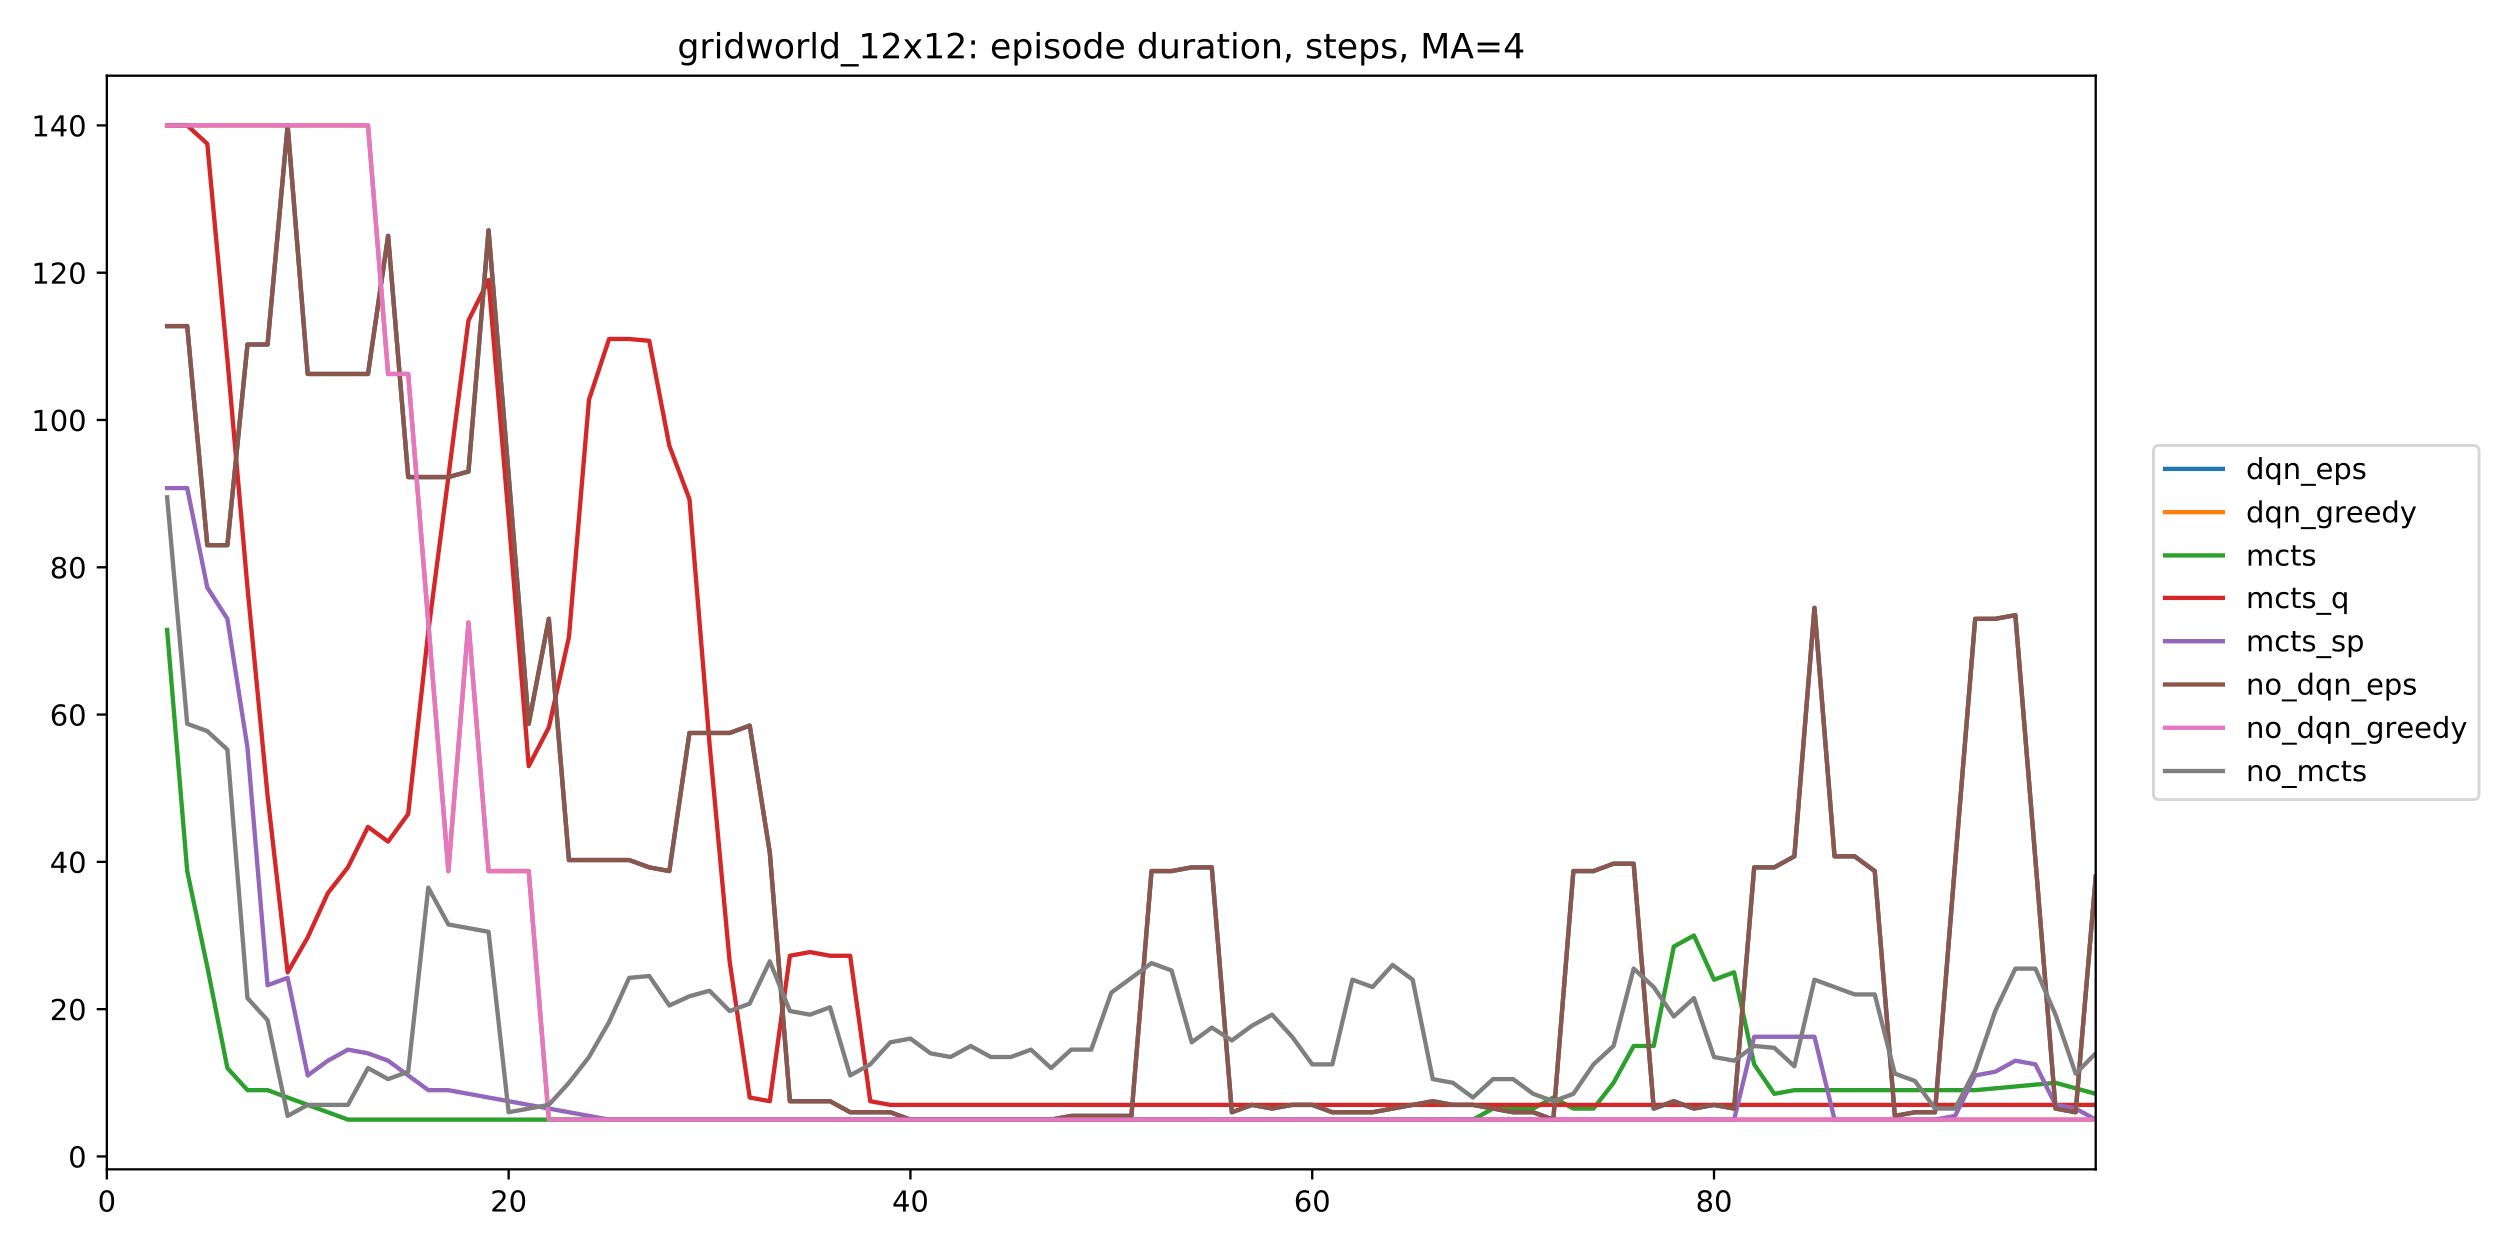 <?xml version="1.0" encoding="utf-8" standalone="no"?>
<!DOCTYPE svg PUBLIC "-//W3C//DTD SVG 1.1//EN"
  "http://www.w3.org/Graphics/SVG/1.1/DTD/svg11.dtd">
<!-- Created with matplotlib (https://matplotlib.org/) -->
<svg height="432pt" version="1.1" viewBox="0 0 864 432" width="864pt" xmlns="http://www.w3.org/2000/svg" xmlns:xlink="http://www.w3.org/1999/xlink">
 <defs>
  <style type="text/css">
*{stroke-linecap:butt;stroke-linejoin:round;}
  </style>
 </defs>
 <g id="figure_1">
  <g id="patch_1">
   <path d="M 0 432 
L 864 432 
L 864 0 
L 0 0 
z
" style="fill:#ffffff;"/>
  </g>
  <g id="axes_1">
   <g id="patch_2">
    <path d="M 36.925 404.12 
L 724.28 404.12 
L 724.28 26.16 
L 36.925 26.16 
z
" style="fill:#ffffff;"/>
   </g>
   <g id="matplotlib.axis_1">
    <g id="xtick_1">
     <g id="line2d_1">
      <defs>
       <path d="M 0 0 
L 0 3.5 
" id="m4c51eee245" style="stroke:#000000;stroke-width:0.8;"/>
      </defs>
      <g>
       <use style="stroke:#000000;stroke-width:0.8;" x="36.925" xlink:href="#m4c51eee245" y="404.12"/>
      </g>
     </g>
     <g id="text_1">
      <!-- 0 -->
      <defs>
       <path d="M 31.781 66.406 
Q 24.172 66.406 20.328 58.906 
Q 16.5 51.422 16.5 36.375 
Q 16.5 21.391 20.328 13.891 
Q 24.172 6.391 31.781 6.391 
Q 39.453 6.391 43.281 13.891 
Q 47.125 21.391 47.125 36.375 
Q 47.125 51.422 43.281 58.906 
Q 39.453 66.406 31.781 66.406 
z
M 31.781 74.219 
Q 44.047 74.219 50.516 64.516 
Q 56.984 54.828 56.984 36.375 
Q 56.984 17.969 50.516 8.266 
Q 44.047 -1.422 31.781 -1.422 
Q 19.531 -1.422 13.062 8.266 
Q 6.594 17.969 6.594 36.375 
Q 6.594 54.828 13.062 64.516 
Q 19.531 74.219 31.781 74.219 
z
" id="DejaVuSans-48"/>
      </defs>
      <g transform="translate(33.744 418.718)scale(0.1 -0.1)">
       <use xlink:href="#DejaVuSans-48"/>
      </g>
     </g>
    </g>
    <g id="xtick_2">
     <g id="line2d_2">
      <g>
       <use style="stroke:#000000;stroke-width:0.8;" x="175.785" xlink:href="#m4c51eee245" y="404.12"/>
      </g>
     </g>
     <g id="text_2">
      <!-- 20 -->
      <defs>
       <path d="M 19.188 8.297 
L 53.609 8.297 
L 53.609 0 
L 7.328 0 
L 7.328 8.297 
Q 12.938 14.109 22.625 23.891 
Q 32.328 33.688 34.812 36.531 
Q 39.547 41.844 41.422 45.531 
Q 43.312 49.219 43.312 52.781 
Q 43.312 58.594 39.234 62.25 
Q 35.156 65.922 28.609 65.922 
Q 23.969 65.922 18.812 64.312 
Q 13.672 62.703 7.812 59.422 
L 7.812 69.391 
Q 13.766 71.781 18.938 73 
Q 24.125 74.219 28.422 74.219 
Q 39.75 74.219 46.484 68.547 
Q 53.219 62.891 53.219 53.422 
Q 53.219 48.922 51.531 44.891 
Q 49.859 40.875 45.406 35.406 
Q 44.188 33.984 37.641 27.219 
Q 31.109 20.453 19.188 8.297 
z
" id="DejaVuSans-50"/>
      </defs>
      <g transform="translate(169.422 418.718)scale(0.1 -0.1)">
       <use xlink:href="#DejaVuSans-50"/>
       <use x="63.623" xlink:href="#DejaVuSans-48"/>
      </g>
     </g>
    </g>
    <g id="xtick_3">
     <g id="line2d_3">
      <g>
       <use style="stroke:#000000;stroke-width:0.8;" x="314.644" xlink:href="#m4c51eee245" y="404.12"/>
      </g>
     </g>
     <g id="text_3">
      <!-- 40 -->
      <defs>
       <path d="M 37.797 64.312 
L 12.891 25.391 
L 37.797 25.391 
z
M 35.203 72.906 
L 47.609 72.906 
L 47.609 25.391 
L 58.016 25.391 
L 58.016 17.188 
L 47.609 17.188 
L 47.609 0 
L 37.797 0 
L 37.797 17.188 
L 4.891 17.188 
L 4.891 26.703 
z
" id="DejaVuSans-52"/>
      </defs>
      <g transform="translate(308.282 418.718)scale(0.1 -0.1)">
       <use xlink:href="#DejaVuSans-52"/>
       <use x="63.623" xlink:href="#DejaVuSans-48"/>
      </g>
     </g>
    </g>
    <g id="xtick_4">
     <g id="line2d_4">
      <g>
       <use style="stroke:#000000;stroke-width:0.8;" x="453.504" xlink:href="#m4c51eee245" y="404.12"/>
      </g>
     </g>
     <g id="text_4">
      <!-- 60 -->
      <defs>
       <path d="M 33.016 40.375 
Q 26.375 40.375 22.484 35.828 
Q 18.609 31.297 18.609 23.391 
Q 18.609 15.531 22.484 10.953 
Q 26.375 6.391 33.016 6.391 
Q 39.656 6.391 43.531 10.953 
Q 47.406 15.531 47.406 23.391 
Q 47.406 31.297 43.531 35.828 
Q 39.656 40.375 33.016 40.375 
z
M 52.594 71.297 
L 52.594 62.312 
Q 48.875 64.062 45.094 64.984 
Q 41.312 65.922 37.594 65.922 
Q 27.828 65.922 22.672 59.328 
Q 17.531 52.734 16.797 39.406 
Q 19.672 43.656 24.016 45.922 
Q 28.375 48.188 33.594 48.188 
Q 44.578 48.188 50.953 41.516 
Q 57.328 34.859 57.328 23.391 
Q 57.328 12.156 50.688 5.359 
Q 44.047 -1.422 33.016 -1.422 
Q 20.359 -1.422 13.672 8.266 
Q 6.984 17.969 6.984 36.375 
Q 6.984 53.656 15.188 63.938 
Q 23.391 74.219 37.203 74.219 
Q 40.922 74.219 44.703 73.484 
Q 48.484 72.75 52.594 71.297 
z
" id="DejaVuSans-54"/>
      </defs>
      <g transform="translate(447.141 418.718)scale(0.1 -0.1)">
       <use xlink:href="#DejaVuSans-54"/>
       <use x="63.623" xlink:href="#DejaVuSans-48"/>
      </g>
     </g>
    </g>
    <g id="xtick_5">
     <g id="line2d_5">
      <g>
       <use style="stroke:#000000;stroke-width:0.8;" x="592.363" xlink:href="#m4c51eee245" y="404.12"/>
      </g>
     </g>
     <g id="text_5">
      <!-- 80 -->
      <defs>
       <path d="M 31.781 34.625 
Q 24.75 34.625 20.719 30.859 
Q 16.703 27.094 16.703 20.516 
Q 16.703 13.922 20.719 10.156 
Q 24.75 6.391 31.781 6.391 
Q 38.812 6.391 42.859 10.172 
Q 46.922 13.969 46.922 20.516 
Q 46.922 27.094 42.891 30.859 
Q 38.875 34.625 31.781 34.625 
z
M 21.922 38.812 
Q 15.578 40.375 12.031 44.719 
Q 8.5 49.078 8.5 55.328 
Q 8.5 64.062 14.719 69.141 
Q 20.953 74.219 31.781 74.219 
Q 42.672 74.219 48.875 69.141 
Q 55.078 64.062 55.078 55.328 
Q 55.078 49.078 51.531 44.719 
Q 48 40.375 41.703 38.812 
Q 48.828 37.156 52.797 32.312 
Q 56.781 27.484 56.781 20.516 
Q 56.781 9.906 50.312 4.234 
Q 43.844 -1.422 31.781 -1.422 
Q 19.734 -1.422 13.25 4.234 
Q 6.781 9.906 6.781 20.516 
Q 6.781 27.484 10.781 32.312 
Q 14.797 37.156 21.922 38.812 
z
M 18.312 54.391 
Q 18.312 48.734 21.844 45.562 
Q 25.391 42.391 31.781 42.391 
Q 38.141 42.391 41.719 45.562 
Q 45.312 48.734 45.312 54.391 
Q 45.312 60.062 41.719 63.234 
Q 38.141 66.406 31.781 66.406 
Q 25.391 66.406 21.844 63.234 
Q 18.312 60.062 18.312 54.391 
z
" id="DejaVuSans-56"/>
      </defs>
      <g transform="translate(586.001 418.718)scale(0.1 -0.1)">
       <use xlink:href="#DejaVuSans-56"/>
       <use x="63.623" xlink:href="#DejaVuSans-48"/>
      </g>
     </g>
    </g>
   </g>
   <g id="matplotlib.axis_2">
    <g id="ytick_1">
     <g id="line2d_6">
      <defs>
       <path d="M 0 0 
L -3.5 0 
" id="m108a33b0e5" style="stroke:#000000;stroke-width:0.8;"/>
      </defs>
      <g>
       <use style="stroke:#000000;stroke-width:0.8;" x="36.925" xlink:href="#m108a33b0e5" y="399.666"/>
      </g>
     </g>
     <g id="text_6">
      <!-- 0 -->
      <g transform="translate(23.562 403.465)scale(0.1 -0.1)">
       <use xlink:href="#DejaVuSans-48"/>
      </g>
     </g>
    </g>
    <g id="ytick_2">
     <g id="line2d_7">
      <g>
       <use style="stroke:#000000;stroke-width:0.8;" x="36.925" xlink:href="#m108a33b0e5" y="348.762"/>
      </g>
     </g>
     <g id="text_7">
      <!-- 20 -->
      <g transform="translate(17.2 352.561)scale(0.1 -0.1)">
       <use xlink:href="#DejaVuSans-50"/>
       <use x="63.623" xlink:href="#DejaVuSans-48"/>
      </g>
     </g>
    </g>
    <g id="ytick_3">
     <g id="line2d_8">
      <g>
       <use style="stroke:#000000;stroke-width:0.8;" x="36.925" xlink:href="#m108a33b0e5" y="297.859"/>
      </g>
     </g>
     <g id="text_8">
      <!-- 40 -->
      <g transform="translate(17.2 301.658)scale(0.1 -0.1)">
       <use xlink:href="#DejaVuSans-52"/>
       <use x="63.623" xlink:href="#DejaVuSans-48"/>
      </g>
     </g>
    </g>
    <g id="ytick_4">
     <g id="line2d_9">
      <g>
       <use style="stroke:#000000;stroke-width:0.8;" x="36.925" xlink:href="#m108a33b0e5" y="246.955"/>
      </g>
     </g>
     <g id="text_9">
      <!-- 60 -->
      <g transform="translate(17.2 250.754)scale(0.1 -0.1)">
       <use xlink:href="#DejaVuSans-54"/>
       <use x="63.623" xlink:href="#DejaVuSans-48"/>
      </g>
     </g>
    </g>
    <g id="ytick_5">
     <g id="line2d_10">
      <g>
       <use style="stroke:#000000;stroke-width:0.8;" x="36.925" xlink:href="#m108a33b0e5" y="196.051"/>
      </g>
     </g>
     <g id="text_10">
      <!-- 80 -->
      <g transform="translate(17.2 199.85)scale(0.1 -0.1)">
       <use xlink:href="#DejaVuSans-56"/>
       <use x="63.623" xlink:href="#DejaVuSans-48"/>
      </g>
     </g>
    </g>
    <g id="ytick_6">
     <g id="line2d_11">
      <g>
       <use style="stroke:#000000;stroke-width:0.8;" x="36.925" xlink:href="#m108a33b0e5" y="145.147"/>
      </g>
     </g>
     <g id="text_11">
      <!-- 100 -->
      <defs>
       <path d="M 12.406 8.297 
L 28.516 8.297 
L 28.516 63.922 
L 10.984 60.406 
L 10.984 69.391 
L 28.422 72.906 
L 38.281 72.906 
L 38.281 8.297 
L 54.391 8.297 
L 54.391 0 
L 12.406 0 
z
" id="DejaVuSans-49"/>
      </defs>
      <g transform="translate(10.838 148.947)scale(0.1 -0.1)">
       <use xlink:href="#DejaVuSans-49"/>
       <use x="63.623" xlink:href="#DejaVuSans-48"/>
       <use x="127.246" xlink:href="#DejaVuSans-48"/>
      </g>
     </g>
    </g>
    <g id="ytick_7">
     <g id="line2d_12">
      <g>
       <use style="stroke:#000000;stroke-width:0.8;" x="36.925" xlink:href="#m108a33b0e5" y="94.244"/>
      </g>
     </g>
     <g id="text_12">
      <!-- 120 -->
      <g transform="translate(10.838 98.043)scale(0.1 -0.1)">
       <use xlink:href="#DejaVuSans-49"/>
       <use x="63.623" xlink:href="#DejaVuSans-50"/>
       <use x="127.246" xlink:href="#DejaVuSans-48"/>
      </g>
     </g>
    </g>
    <g id="ytick_8">
     <g id="line2d_13">
      <g>
       <use style="stroke:#000000;stroke-width:0.8;" x="36.925" xlink:href="#m108a33b0e5" y="43.34"/>
      </g>
     </g>
     <g id="text_13">
      <!-- 140 -->
      <g transform="translate(10.838 47.139)scale(0.1 -0.1)">
       <use xlink:href="#DejaVuSans-49"/>
       <use x="63.623" xlink:href="#DejaVuSans-52"/>
       <use x="127.246" xlink:href="#DejaVuSans-48"/>
      </g>
     </g>
    </g>
   </g>
   <g id="line2d_14">
    <path clip-path="url(#p6549f1b260)" d="M 57.754 112.696 
L 64.697 112.696 
L 71.64 188.416 
L 78.583 188.416 
L 85.526 119.059 
L 92.469 119.059 
L 99.412 43.34 
L 106.355 129.24 
L 113.298 129.24 
L 120.241 129.24 
L 127.184 129.24 
L 134.127 81.518 
L 141.07 164.873 
L 148.013 164.873 
L 154.956 164.873 
L 161.899 162.964 
L 168.842 79.609 
L 175.785 164.236 
L 182.728 250.136 
L 189.671 213.867 
L 196.614 297.222 
L 203.557 297.222 
L 210.499 297.222 
L 217.442 297.222 
L 224.385 299.767 
L 231.328 301.04 
L 238.271 253.318 
L 245.214 253.318 
L 252.157 253.318 
L 259.1 250.773 
L 266.043 294.677 
L 272.986 380.577 
L 279.929 380.577 
L 286.872 380.577 
L 293.815 384.395 
L 300.758 384.395 
L 307.701 384.395 
L 314.644 386.94 
L 321.587 386.94 
L 328.53 386.94 
L 335.473 386.94 
L 342.416 386.94 
L 349.359 386.94 
L 356.302 386.94 
L 363.245 386.94 
L 370.188 385.667 
L 377.131 385.667 
L 384.074 385.667 
L 391.017 385.667 
L 397.96 301.04 
L 404.903 301.04 
L 411.846 299.767 
L 418.789 299.767 
L 425.732 384.395 
L 432.675 381.85 
L 439.618 383.122 
L 446.561 381.85 
L 453.504 381.85 
L 460.447 384.395 
L 467.39 384.395 
L 474.333 384.395 
L 481.276 383.122 
L 488.219 381.85 
L 495.162 380.577 
L 502.105 381.85 
L 509.048 381.85 
L 515.991 383.122 
L 522.934 384.395 
L 529.877 384.395 
L 536.82 386.94 
L 543.763 301.04 
L 550.706 301.04 
L 557.648 298.495 
L 564.591 298.495 
L 571.534 383.122 
L 578.477 380.577 
L 585.42 383.122 
L 592.363 381.85 
L 599.306 383.122 
L 606.249 299.767 
L 613.192 299.767 
L 620.135 295.95 
L 627.078 210.05 
L 634.021 295.95 
L 640.964 295.95 
L 647.907 301.04 
L 654.85 385.667 
L 661.793 384.395 
L 668.736 384.395 
L 675.679 298.495 
L 682.622 213.867 
L 689.565 213.867 
L 696.508 212.595 
L 703.451 297.222 
L 710.394 383.122 
L 717.337 384.395 
L 724.28 302.949 
" style="fill:none;stroke:#1f77b4;stroke-linecap:square;stroke-width:1.5;"/>
   </g>
   <g id="line2d_15">
    <path clip-path="url(#p6549f1b260)" d="M 57.754 43.34 
L 64.697 43.34 
L 71.64 43.34 
L 78.583 43.34 
L 85.526 43.34 
L 92.469 43.34 
L 99.412 43.34 
L 106.355 43.34 
L 113.298 43.34 
L 120.241 43.34 
L 127.184 43.34 
L 134.127 129.24 
L 141.07 129.24 
L 148.013 215.14 
L 154.956 301.04 
L 161.899 215.14 
L 168.842 301.04 
L 175.785 301.04 
L 182.728 301.04 
L 189.671 386.94 
L 196.614 386.94 
L 203.557 386.94 
L 210.499 386.94 
L 217.442 386.94 
L 224.385 386.94 
L 231.328 386.94 
L 238.271 386.94 
L 245.214 386.94 
L 252.157 386.94 
L 259.1 386.94 
L 266.043 386.94 
L 272.986 386.94 
L 279.929 386.94 
L 286.872 386.94 
L 293.815 386.94 
L 300.758 386.94 
L 307.701 386.94 
L 314.644 386.94 
L 321.587 386.94 
L 328.53 386.94 
L 335.473 386.94 
L 342.416 386.94 
L 349.359 386.94 
L 356.302 386.94 
L 363.245 386.94 
L 370.188 386.94 
L 377.131 386.94 
L 384.074 386.94 
L 391.017 386.94 
L 397.96 386.94 
L 404.903 386.94 
L 411.846 386.94 
L 418.789 386.94 
L 425.732 386.94 
L 432.675 386.94 
L 439.618 386.94 
L 446.561 386.94 
L 453.504 386.94 
L 460.447 386.94 
L 467.39 386.94 
L 474.333 386.94 
L 481.276 386.94 
L 488.219 386.94 
L 495.162 386.94 
L 502.105 386.94 
L 509.048 386.94 
L 515.991 386.94 
L 522.934 386.94 
L 529.877 386.94 
L 536.82 386.94 
L 543.763 386.94 
L 550.706 386.94 
L 557.648 386.94 
L 564.591 386.94 
L 571.534 386.94 
L 578.477 386.94 
L 585.42 386.94 
L 592.363 386.94 
L 599.306 386.94 
L 606.249 386.94 
L 613.192 386.94 
L 620.135 386.94 
L 627.078 386.94 
L 634.021 386.94 
L 640.964 386.94 
L 647.907 386.94 
L 654.85 386.94 
L 661.793 386.94 
L 668.736 386.94 
L 675.679 386.94 
L 682.622 386.94 
L 689.565 386.94 
L 696.508 386.94 
L 703.451 386.94 
L 710.394 386.94 
L 717.337 386.94 
L 724.28 386.94 
" style="fill:none;stroke:#ff7f0e;stroke-linecap:square;stroke-width:1.5;"/>
   </g>
   <g id="line2d_16">
    <path clip-path="url(#p6549f1b260)" d="M 57.754 217.685 
L 64.697 301.04 
L 71.64 334.127 
L 78.583 369.124 
L 85.526 376.759 
L 92.469 376.759 
L 99.412 379.304 
L 106.355 381.85 
L 113.298 384.395 
L 120.241 386.94 
L 127.184 386.94 
L 134.127 386.94 
L 141.07 386.94 
L 148.013 386.94 
L 154.956 386.94 
L 161.899 386.94 
L 168.842 386.94 
L 175.785 386.94 
L 182.728 386.94 
L 189.671 386.94 
L 196.614 386.94 
L 203.557 386.94 
L 210.499 386.94 
L 217.442 386.94 
L 224.385 386.94 
L 231.328 386.94 
L 238.271 386.94 
L 245.214 386.94 
L 252.157 386.94 
L 259.1 386.94 
L 266.043 386.94 
L 272.986 386.94 
L 279.929 386.94 
L 286.872 386.94 
L 293.815 386.94 
L 300.758 386.94 
L 307.701 386.94 
L 314.644 386.94 
L 321.587 386.94 
L 328.53 386.94 
L 335.473 386.94 
L 342.416 386.94 
L 349.359 386.94 
L 356.302 386.94 
L 363.245 386.94 
L 370.188 386.94 
L 377.131 386.94 
L 384.074 386.94 
L 391.017 386.94 
L 397.96 386.94 
L 404.903 386.94 
L 411.846 386.94 
L 418.789 386.94 
L 425.732 386.94 
L 432.675 386.94 
L 439.618 386.94 
L 446.561 386.94 
L 453.504 386.94 
L 460.447 386.94 
L 467.39 386.94 
L 474.333 386.94 
L 481.276 386.94 
L 488.219 386.94 
L 495.162 386.94 
L 502.105 386.94 
L 509.048 386.94 
L 515.991 383.122 
L 522.934 383.122 
L 529.877 383.122 
L 536.82 379.304 
L 543.763 383.122 
L 550.706 383.122 
L 557.648 374.214 
L 564.591 361.488 
L 571.534 361.488 
L 578.477 327.128 
L 585.42 323.31 
L 592.363 338.581 
L 599.306 336.036 
L 606.249 367.851 
L 613.192 378.032 
L 620.135 376.759 
L 627.078 376.759 
L 634.021 376.759 
L 640.964 376.759 
L 647.907 376.759 
L 654.85 376.759 
L 661.793 376.759 
L 668.736 376.759 
L 675.679 376.759 
L 682.622 376.759 
L 689.565 376.123 
L 696.508 375.487 
L 703.451 374.85 
L 710.394 374.214 
L 717.337 376.123 
L 724.28 378.032 
" style="fill:none;stroke:#2ca02c;stroke-linecap:square;stroke-width:1.5;"/>
   </g>
   <g id="line2d_17">
    <path clip-path="url(#p6549f1b260)" d="M 57.754 43.34 
L 64.697 43.34 
L 71.64 49.703 
L 78.583 124.15 
L 85.526 203.05 
L 92.469 274.952 
L 99.412 336.036 
L 106.355 323.947 
L 113.298 308.676 
L 120.241 299.767 
L 127.184 285.769 
L 134.127 290.859 
L 141.07 281.315 
L 148.013 218.321 
L 154.956 164.873 
L 161.899 110.787 
L 168.842 96.789 
L 175.785 178.871 
L 182.728 264.771 
L 189.671 251.409 
L 196.614 220.23 
L 203.557 138.148 
L 210.499 117.15 
L 217.442 117.15 
L 224.385 117.787 
L 231.328 154.056 
L 238.271 172.508 
L 245.214 257.136 
L 252.157 332.219 
L 259.1 379.304 
L 266.043 380.577 
L 272.986 330.31 
L 279.929 329.037 
L 286.872 330.31 
L 293.815 330.31 
L 300.758 380.577 
L 307.701 381.85 
L 314.644 381.85 
L 321.587 381.85 
L 328.53 381.85 
L 335.473 381.85 
L 342.416 381.85 
L 349.359 381.85 
L 356.302 381.85 
L 363.245 381.85 
L 370.188 381.85 
L 377.131 381.85 
L 384.074 381.85 
L 391.017 381.85 
L 397.96 381.85 
L 404.903 381.85 
L 411.846 381.85 
L 418.789 381.85 
L 425.732 381.85 
L 432.675 381.85 
L 439.618 381.85 
L 446.561 381.85 
L 453.504 381.85 
L 460.447 381.85 
L 467.39 381.85 
L 474.333 381.85 
L 481.276 381.85 
L 488.219 381.85 
L 495.162 381.85 
L 502.105 381.85 
L 509.048 381.85 
L 515.991 381.85 
L 522.934 381.85 
L 529.877 381.85 
L 536.82 381.85 
L 543.763 381.85 
L 550.706 381.85 
L 557.648 381.85 
L 564.591 381.85 
L 571.534 381.85 
L 578.477 381.85 
L 585.42 381.85 
L 592.363 381.85 
L 599.306 381.85 
L 606.249 381.85 
L 613.192 381.85 
L 620.135 381.85 
L 627.078 381.85 
L 634.021 381.85 
L 640.964 381.85 
L 647.907 381.85 
L 654.85 381.85 
L 661.793 381.85 
L 668.736 381.85 
L 675.679 381.85 
L 682.622 381.85 
L 689.565 381.85 
L 696.508 381.85 
L 703.451 381.85 
L 710.394 381.85 
L 717.337 381.85 
L 724.28 381.85 
" style="fill:none;stroke:#d62728;stroke-linecap:square;stroke-width:1.5;"/>
   </g>
   <g id="line2d_18">
    <path clip-path="url(#p6549f1b260)" d="M 57.754 168.69 
L 64.697 168.69 
L 71.64 203.05 
L 78.583 213.867 
L 85.526 258.408 
L 92.469 340.49 
L 99.412 337.945 
L 106.355 371.669 
L 113.298 366.579 
L 120.241 362.761 
L 127.184 364.033 
L 134.127 366.579 
L 141.07 371.669 
L 148.013 376.759 
L 154.956 376.759 
L 161.899 378.032 
L 168.842 379.304 
L 175.785 380.577 
L 182.728 381.85 
L 189.671 383.122 
L 196.614 384.395 
L 203.557 385.667 
L 210.499 386.94 
L 217.442 386.94 
L 224.385 386.94 
L 231.328 386.94 
L 238.271 386.94 
L 245.214 386.94 
L 252.157 386.94 
L 259.1 386.94 
L 266.043 386.94 
L 272.986 386.94 
L 279.929 386.94 
L 286.872 386.94 
L 293.815 386.94 
L 300.758 386.94 
L 307.701 386.94 
L 314.644 386.94 
L 321.587 386.94 
L 328.53 386.94 
L 335.473 386.94 
L 342.416 386.94 
L 349.359 386.94 
L 356.302 386.94 
L 363.245 386.94 
L 370.188 386.94 
L 377.131 386.94 
L 384.074 386.94 
L 391.017 386.94 
L 397.96 386.94 
L 404.903 386.94 
L 411.846 386.94 
L 418.789 386.94 
L 425.732 386.94 
L 432.675 386.94 
L 439.618 386.94 
L 446.561 386.94 
L 453.504 386.94 
L 460.447 386.94 
L 467.39 386.94 
L 474.333 386.94 
L 481.276 386.94 
L 488.219 386.94 
L 495.162 386.94 
L 502.105 386.94 
L 509.048 386.94 
L 515.991 386.94 
L 522.934 386.94 
L 529.877 386.94 
L 536.82 386.94 
L 543.763 386.94 
L 550.706 386.94 
L 557.648 386.94 
L 564.591 386.94 
L 571.534 386.94 
L 578.477 386.94 
L 585.42 386.94 
L 592.363 386.94 
L 599.306 386.94 
L 606.249 358.307 
L 613.192 358.307 
L 620.135 358.307 
L 627.078 358.307 
L 634.021 386.94 
L 640.964 386.94 
L 647.907 386.94 
L 654.85 386.94 
L 661.793 386.94 
L 668.736 386.94 
L 675.679 385.667 
L 682.622 371.669 
L 689.565 370.396 
L 696.508 366.579 
L 703.451 367.851 
L 710.394 381.85 
L 717.337 383.122 
L 724.28 386.94 
" style="fill:none;stroke:#9467bd;stroke-linecap:square;stroke-width:1.5;"/>
   </g>
   <g id="line2d_19">
    <path clip-path="url(#p6549f1b260)" d="M 57.754 112.696 
L 64.697 112.696 
L 71.64 188.416 
L 78.583 188.416 
L 85.526 119.059 
L 92.469 119.059 
L 99.412 43.34 
L 106.355 129.24 
L 113.298 129.24 
L 120.241 129.24 
L 127.184 129.24 
L 134.127 81.518 
L 141.07 164.873 
L 148.013 164.873 
L 154.956 164.873 
L 161.899 162.964 
L 168.842 79.609 
L 175.785 164.236 
L 182.728 250.136 
L 189.671 213.867 
L 196.614 297.222 
L 203.557 297.222 
L 210.499 297.222 
L 217.442 297.222 
L 224.385 299.767 
L 231.328 301.04 
L 238.271 253.318 
L 245.214 253.318 
L 252.157 253.318 
L 259.1 250.773 
L 266.043 294.677 
L 272.986 380.577 
L 279.929 380.577 
L 286.872 380.577 
L 293.815 384.395 
L 300.758 384.395 
L 307.701 384.395 
L 314.644 386.94 
L 321.587 386.94 
L 328.53 386.94 
L 335.473 386.94 
L 342.416 386.94 
L 349.359 386.94 
L 356.302 386.94 
L 363.245 386.94 
L 370.188 385.667 
L 377.131 385.667 
L 384.074 385.667 
L 391.017 385.667 
L 397.96 301.04 
L 404.903 301.04 
L 411.846 299.767 
L 418.789 299.767 
L 425.732 384.395 
L 432.675 381.85 
L 439.618 383.122 
L 446.561 381.85 
L 453.504 381.85 
L 460.447 384.395 
L 467.39 384.395 
L 474.333 384.395 
L 481.276 383.122 
L 488.219 381.85 
L 495.162 380.577 
L 502.105 381.85 
L 509.048 381.85 
L 515.991 383.122 
L 522.934 384.395 
L 529.877 384.395 
L 536.82 386.94 
L 543.763 301.04 
L 550.706 301.04 
L 557.648 298.495 
L 564.591 298.495 
L 571.534 383.122 
L 578.477 380.577 
L 585.42 383.122 
L 592.363 381.85 
L 599.306 383.122 
L 606.249 299.767 
L 613.192 299.767 
L 620.135 295.95 
L 627.078 210.05 
L 634.021 295.95 
L 640.964 295.95 
L 647.907 301.04 
L 654.85 385.667 
L 661.793 384.395 
L 668.736 384.395 
L 675.679 298.495 
L 682.622 213.867 
L 689.565 213.867 
L 696.508 212.595 
L 703.451 297.222 
L 710.394 383.122 
L 717.337 384.395 
L 724.28 302.949 
" style="fill:none;stroke:#8c564b;stroke-linecap:square;stroke-width:1.5;"/>
   </g>
   <g id="line2d_20">
    <path clip-path="url(#p6549f1b260)" d="M 57.754 43.34 
L 64.697 43.34 
L 71.64 43.34 
L 78.583 43.34 
L 85.526 43.34 
L 92.469 43.34 
L 99.412 43.34 
L 106.355 43.34 
L 113.298 43.34 
L 120.241 43.34 
L 127.184 43.34 
L 134.127 129.24 
L 141.07 129.24 
L 148.013 215.14 
L 154.956 301.04 
L 161.899 215.14 
L 168.842 301.04 
L 175.785 301.04 
L 182.728 301.04 
L 189.671 386.94 
L 196.614 386.94 
L 203.557 386.94 
L 210.499 386.94 
L 217.442 386.94 
L 224.385 386.94 
L 231.328 386.94 
L 238.271 386.94 
L 245.214 386.94 
L 252.157 386.94 
L 259.1 386.94 
L 266.043 386.94 
L 272.986 386.94 
L 279.929 386.94 
L 286.872 386.94 
L 293.815 386.94 
L 300.758 386.94 
L 307.701 386.94 
L 314.644 386.94 
L 321.587 386.94 
L 328.53 386.94 
L 335.473 386.94 
L 342.416 386.94 
L 349.359 386.94 
L 356.302 386.94 
L 363.245 386.94 
L 370.188 386.94 
L 377.131 386.94 
L 384.074 386.94 
L 391.017 386.94 
L 397.96 386.94 
L 404.903 386.94 
L 411.846 386.94 
L 418.789 386.94 
L 425.732 386.94 
L 432.675 386.94 
L 439.618 386.94 
L 446.561 386.94 
L 453.504 386.94 
L 460.447 386.94 
L 467.39 386.94 
L 474.333 386.94 
L 481.276 386.94 
L 488.219 386.94 
L 495.162 386.94 
L 502.105 386.94 
L 509.048 386.94 
L 515.991 386.94 
L 522.934 386.94 
L 529.877 386.94 
L 536.82 386.94 
L 543.763 386.94 
L 550.706 386.94 
L 557.648 386.94 
L 564.591 386.94 
L 571.534 386.94 
L 578.477 386.94 
L 585.42 386.94 
L 592.363 386.94 
L 599.306 386.94 
L 606.249 386.94 
L 613.192 386.94 
L 620.135 386.94 
L 627.078 386.94 
L 634.021 386.94 
L 640.964 386.94 
L 647.907 386.94 
L 654.85 386.94 
L 661.793 386.94 
L 668.736 386.94 
L 675.679 386.94 
L 682.622 386.94 
L 689.565 386.94 
L 696.508 386.94 
L 703.451 386.94 
L 710.394 386.94 
L 717.337 386.94 
L 724.28 386.94 
" style="fill:none;stroke:#e377c2;stroke-linecap:square;stroke-width:1.5;"/>
   </g>
   <g id="line2d_21">
    <path clip-path="url(#p6549f1b260)" d="M 57.754 171.872 
L 64.697 250.136 
L 71.64 252.681 
L 78.583 259.044 
L 85.526 344.944 
L 92.469 352.58 
L 99.412 385.667 
L 106.355 381.85 
L 113.298 381.85 
L 120.241 381.85 
L 127.184 369.124 
L 134.127 372.941 
L 141.07 370.396 
L 148.013 306.767 
L 154.956 319.493 
L 161.899 320.765 
L 168.842 322.038 
L 175.785 384.395 
L 182.728 383.122 
L 189.671 381.85 
L 196.614 374.214 
L 203.557 365.306 
L 210.499 353.216 
L 217.442 337.945 
L 224.385 337.309 
L 231.328 347.49 
L 238.271 344.308 
L 245.214 342.399 
L 252.157 349.399 
L 259.1 346.853 
L 266.043 332.219 
L 272.986 349.399 
L 279.929 350.671 
L 286.872 348.126 
L 293.815 371.669 
L 300.758 367.851 
L 307.701 360.216 
L 314.644 358.943 
L 321.587 364.033 
L 328.53 365.306 
L 335.473 361.488 
L 342.416 365.306 
L 349.359 365.306 
L 356.302 362.761 
L 363.245 369.124 
L 370.188 362.761 
L 377.131 362.761 
L 384.074 343.036 
L 391.017 337.945 
L 397.96 332.855 
L 404.903 335.4 
L 411.846 360.216 
L 418.789 355.125 
L 425.732 359.579 
L 432.675 354.489 
L 439.618 350.671 
L 446.561 358.307 
L 453.504 367.851 
L 460.447 367.851 
L 467.39 338.581 
L 474.333 341.127 
L 481.276 333.491 
L 488.219 338.581 
L 495.162 372.941 
L 502.105 374.214 
L 509.048 379.304 
L 515.991 372.941 
L 522.934 372.941 
L 529.877 378.032 
L 536.82 380.577 
L 543.763 378.032 
L 550.706 367.851 
L 557.648 361.488 
L 564.591 334.764 
L 571.534 341.127 
L 578.477 351.307 
L 585.42 344.944 
L 592.363 365.306 
L 599.306 366.579 
L 606.249 361.488 
L 613.192 362.124 
L 620.135 368.487 
L 627.078 338.581 
L 634.021 341.127 
L 640.964 343.672 
L 647.907 343.672 
L 654.85 371.033 
L 661.793 373.578 
L 668.736 383.122 
L 675.679 383.122 
L 682.622 369.76 
L 689.565 349.399 
L 696.508 334.764 
L 703.451 334.764 
L 710.394 350.671 
L 717.337 371.033 
L 724.28 364.033 
" style="fill:none;stroke:#7f7f7f;stroke-linecap:square;stroke-width:1.5;"/>
   </g>
   <g id="patch_3">
    <path d="M 36.925 404.12 
L 36.925 26.16 
" style="fill:none;stroke:#000000;stroke-linecap:square;stroke-linejoin:miter;stroke-width:0.8;"/>
   </g>
   <g id="patch_4">
    <path d="M 724.28 404.12 
L 724.28 26.16 
" style="fill:none;stroke:#000000;stroke-linecap:square;stroke-linejoin:miter;stroke-width:0.8;"/>
   </g>
   <g id="patch_5">
    <path d="M 36.925 404.12 
L 724.28 404.12 
" style="fill:none;stroke:#000000;stroke-linecap:square;stroke-linejoin:miter;stroke-width:0.8;"/>
   </g>
   <g id="patch_6">
    <path d="M 36.925 26.16 
L 724.28 26.16 
" style="fill:none;stroke:#000000;stroke-linecap:square;stroke-linejoin:miter;stroke-width:0.8;"/>
   </g>
   <g id="text_14">
    <!-- gridworld_12x12: episode duration, steps, MA=4 -->
    <defs>
     <path d="M 45.406 27.984 
Q 45.406 37.75 41.375 43.109 
Q 37.359 48.484 30.078 48.484 
Q 22.859 48.484 18.828 43.109 
Q 14.797 37.75 14.797 27.984 
Q 14.797 18.266 18.828 12.891 
Q 22.859 7.516 30.078 7.516 
Q 37.359 7.516 41.375 12.891 
Q 45.406 18.266 45.406 27.984 
z
M 54.391 6.781 
Q 54.391 -7.172 48.188 -13.984 
Q 42 -20.797 29.203 -20.797 
Q 24.469 -20.797 20.266 -20.094 
Q 16.062 -19.391 12.109 -17.922 
L 12.109 -9.188 
Q 16.062 -11.328 19.922 -12.344 
Q 23.781 -13.375 27.781 -13.375 
Q 36.625 -13.375 41.016 -8.766 
Q 45.406 -4.156 45.406 5.172 
L 45.406 9.625 
Q 42.625 4.781 38.281 2.391 
Q 33.938 0 27.875 0 
Q 17.828 0 11.672 7.656 
Q 5.516 15.328 5.516 27.984 
Q 5.516 40.672 11.672 48.328 
Q 17.828 56 27.875 56 
Q 33.938 56 38.281 53.609 
Q 42.625 51.219 45.406 46.391 
L 45.406 54.688 
L 54.391 54.688 
z
" id="DejaVuSans-103"/>
     <path d="M 41.109 46.297 
Q 39.594 47.172 37.812 47.578 
Q 36.031 48 33.891 48 
Q 26.266 48 22.188 43.047 
Q 18.109 38.094 18.109 28.812 
L 18.109 0 
L 9.078 0 
L 9.078 54.688 
L 18.109 54.688 
L 18.109 46.188 
Q 20.953 51.172 25.484 53.578 
Q 30.031 56 36.531 56 
Q 37.453 56 38.578 55.875 
Q 39.703 55.766 41.062 55.516 
z
" id="DejaVuSans-114"/>
     <path d="M 9.422 54.688 
L 18.406 54.688 
L 18.406 0 
L 9.422 0 
z
M 9.422 75.984 
L 18.406 75.984 
L 18.406 64.594 
L 9.422 64.594 
z
" id="DejaVuSans-105"/>
     <path d="M 45.406 46.391 
L 45.406 75.984 
L 54.391 75.984 
L 54.391 0 
L 45.406 0 
L 45.406 8.203 
Q 42.578 3.328 38.25 0.953 
Q 33.938 -1.422 27.875 -1.422 
Q 17.969 -1.422 11.734 6.484 
Q 5.516 14.406 5.516 27.297 
Q 5.516 40.188 11.734 48.094 
Q 17.969 56 27.875 56 
Q 33.938 56 38.25 53.625 
Q 42.578 51.266 45.406 46.391 
z
M 14.797 27.297 
Q 14.797 17.391 18.875 11.75 
Q 22.953 6.109 30.078 6.109 
Q 37.203 6.109 41.297 11.75 
Q 45.406 17.391 45.406 27.297 
Q 45.406 37.203 41.297 42.844 
Q 37.203 48.484 30.078 48.484 
Q 22.953 48.484 18.875 42.844 
Q 14.797 37.203 14.797 27.297 
z
" id="DejaVuSans-100"/>
     <path d="M 4.203 54.688 
L 13.188 54.688 
L 24.422 12.016 
L 35.594 54.688 
L 46.188 54.688 
L 57.422 12.016 
L 68.609 54.688 
L 77.594 54.688 
L 63.281 0 
L 52.688 0 
L 40.922 44.828 
L 29.109 0 
L 18.5 0 
z
" id="DejaVuSans-119"/>
     <path d="M 30.609 48.391 
Q 23.391 48.391 19.188 42.75 
Q 14.984 37.109 14.984 27.297 
Q 14.984 17.484 19.156 11.844 
Q 23.344 6.203 30.609 6.203 
Q 37.797 6.203 41.984 11.859 
Q 46.188 17.531 46.188 27.297 
Q 46.188 37.016 41.984 42.703 
Q 37.797 48.391 30.609 48.391 
z
M 30.609 56 
Q 42.328 56 49.016 48.375 
Q 55.719 40.766 55.719 27.297 
Q 55.719 13.875 49.016 6.219 
Q 42.328 -1.422 30.609 -1.422 
Q 18.844 -1.422 12.172 6.219 
Q 5.516 13.875 5.516 27.297 
Q 5.516 40.766 12.172 48.375 
Q 18.844 56 30.609 56 
z
" id="DejaVuSans-111"/>
     <path d="M 9.422 75.984 
L 18.406 75.984 
L 18.406 0 
L 9.422 0 
z
" id="DejaVuSans-108"/>
     <path d="M 50.984 -16.609 
L 50.984 -23.578 
L -0.984 -23.578 
L -0.984 -16.609 
z
" id="DejaVuSans-95"/>
     <path d="M 54.891 54.688 
L 35.109 28.078 
L 55.906 0 
L 45.312 0 
L 29.391 21.484 
L 13.484 0 
L 2.875 0 
L 24.125 28.609 
L 4.688 54.688 
L 15.281 54.688 
L 29.781 35.203 
L 44.281 54.688 
z
" id="DejaVuSans-120"/>
     <path d="M 11.719 12.406 
L 22.016 12.406 
L 22.016 0 
L 11.719 0 
z
M 11.719 51.703 
L 22.016 51.703 
L 22.016 39.312 
L 11.719 39.312 
z
" id="DejaVuSans-58"/>
     <path id="DejaVuSans-32"/>
     <path d="M 56.203 29.594 
L 56.203 25.203 
L 14.891 25.203 
Q 15.484 15.922 20.484 11.062 
Q 25.484 6.203 34.422 6.203 
Q 39.594 6.203 44.453 7.469 
Q 49.312 8.734 54.109 11.281 
L 54.109 2.781 
Q 49.266 0.734 44.188 -0.344 
Q 39.109 -1.422 33.891 -1.422 
Q 20.797 -1.422 13.156 6.188 
Q 5.516 13.812 5.516 26.812 
Q 5.516 40.234 12.766 48.109 
Q 20.016 56 32.328 56 
Q 43.359 56 49.781 48.891 
Q 56.203 41.797 56.203 29.594 
z
M 47.219 32.234 
Q 47.125 39.594 43.094 43.984 
Q 39.062 48.391 32.422 48.391 
Q 24.906 48.391 20.391 44.141 
Q 15.875 39.891 15.188 32.172 
z
" id="DejaVuSans-101"/>
     <path d="M 18.109 8.203 
L 18.109 -20.797 
L 9.078 -20.797 
L 9.078 54.688 
L 18.109 54.688 
L 18.109 46.391 
Q 20.953 51.266 25.266 53.625 
Q 29.594 56 35.594 56 
Q 45.562 56 51.781 48.094 
Q 58.016 40.188 58.016 27.297 
Q 58.016 14.406 51.781 6.484 
Q 45.562 -1.422 35.594 -1.422 
Q 29.594 -1.422 25.266 0.953 
Q 20.953 3.328 18.109 8.203 
z
M 48.688 27.297 
Q 48.688 37.203 44.609 42.844 
Q 40.531 48.484 33.406 48.484 
Q 26.266 48.484 22.188 42.844 
Q 18.109 37.203 18.109 27.297 
Q 18.109 17.391 22.188 11.75 
Q 26.266 6.109 33.406 6.109 
Q 40.531 6.109 44.609 11.75 
Q 48.688 17.391 48.688 27.297 
z
" id="DejaVuSans-112"/>
     <path d="M 44.281 53.078 
L 44.281 44.578 
Q 40.484 46.531 36.375 47.5 
Q 32.281 48.484 27.875 48.484 
Q 21.188 48.484 17.844 46.438 
Q 14.5 44.391 14.5 40.281 
Q 14.5 37.156 16.891 35.375 
Q 19.281 33.594 26.516 31.984 
L 29.594 31.297 
Q 39.156 29.25 43.188 25.516 
Q 47.219 21.781 47.219 15.094 
Q 47.219 7.469 41.188 3.016 
Q 35.156 -1.422 24.609 -1.422 
Q 20.219 -1.422 15.453 -0.562 
Q 10.688 0.297 5.422 2 
L 5.422 11.281 
Q 10.406 8.688 15.234 7.391 
Q 20.062 6.109 24.812 6.109 
Q 31.156 6.109 34.562 8.281 
Q 37.984 10.453 37.984 14.406 
Q 37.984 18.062 35.516 20.016 
Q 33.062 21.969 24.703 23.781 
L 21.578 24.516 
Q 13.234 26.266 9.516 29.906 
Q 5.812 33.547 5.812 39.891 
Q 5.812 47.609 11.281 51.797 
Q 16.75 56 26.812 56 
Q 31.781 56 36.172 55.266 
Q 40.578 54.547 44.281 53.078 
z
" id="DejaVuSans-115"/>
     <path d="M 8.5 21.578 
L 8.5 54.688 
L 17.484 54.688 
L 17.484 21.922 
Q 17.484 14.156 20.5 10.266 
Q 23.531 6.391 29.594 6.391 
Q 36.859 6.391 41.078 11.031 
Q 45.312 15.672 45.312 23.688 
L 45.312 54.688 
L 54.297 54.688 
L 54.297 0 
L 45.312 0 
L 45.312 8.406 
Q 42.047 3.422 37.719 1 
Q 33.406 -1.422 27.688 -1.422 
Q 18.266 -1.422 13.375 4.438 
Q 8.5 10.297 8.5 21.578 
z
M 31.109 56 
z
" id="DejaVuSans-117"/>
     <path d="M 34.281 27.484 
Q 23.391 27.484 19.188 25 
Q 14.984 22.516 14.984 16.5 
Q 14.984 11.719 18.141 8.906 
Q 21.297 6.109 26.703 6.109 
Q 34.188 6.109 38.703 11.406 
Q 43.219 16.703 43.219 25.484 
L 43.219 27.484 
z
M 52.203 31.203 
L 52.203 0 
L 43.219 0 
L 43.219 8.297 
Q 40.141 3.328 35.547 0.953 
Q 30.953 -1.422 24.312 -1.422 
Q 15.922 -1.422 10.953 3.297 
Q 6 8.016 6 15.922 
Q 6 25.141 12.172 29.828 
Q 18.359 34.516 30.609 34.516 
L 43.219 34.516 
L 43.219 35.406 
Q 43.219 41.609 39.141 45 
Q 35.062 48.391 27.688 48.391 
Q 23 48.391 18.547 47.266 
Q 14.109 46.141 10.016 43.891 
L 10.016 52.203 
Q 14.938 54.109 19.578 55.047 
Q 24.219 56 28.609 56 
Q 40.484 56 46.344 49.844 
Q 52.203 43.703 52.203 31.203 
z
" id="DejaVuSans-97"/>
     <path d="M 18.312 70.219 
L 18.312 54.688 
L 36.812 54.688 
L 36.812 47.703 
L 18.312 47.703 
L 18.312 18.016 
Q 18.312 11.328 20.141 9.422 
Q 21.969 7.516 27.594 7.516 
L 36.812 7.516 
L 36.812 0 
L 27.594 0 
Q 17.188 0 13.234 3.875 
Q 9.281 7.766 9.281 18.016 
L 9.281 47.703 
L 2.688 47.703 
L 2.688 54.688 
L 9.281 54.688 
L 9.281 70.219 
z
" id="DejaVuSans-116"/>
     <path d="M 54.891 33.016 
L 54.891 0 
L 45.906 0 
L 45.906 32.719 
Q 45.906 40.484 42.875 44.328 
Q 39.844 48.188 33.797 48.188 
Q 26.516 48.188 22.312 43.547 
Q 18.109 38.922 18.109 30.906 
L 18.109 0 
L 9.078 0 
L 9.078 54.688 
L 18.109 54.688 
L 18.109 46.188 
Q 21.344 51.125 25.703 53.562 
Q 30.078 56 35.797 56 
Q 45.219 56 50.047 50.172 
Q 54.891 44.344 54.891 33.016 
z
" id="DejaVuSans-110"/>
     <path d="M 11.719 12.406 
L 22.016 12.406 
L 22.016 4 
L 14.016 -11.625 
L 7.719 -11.625 
L 11.719 4 
z
" id="DejaVuSans-44"/>
     <path d="M 9.812 72.906 
L 24.516 72.906 
L 43.109 23.297 
L 61.812 72.906 
L 76.516 72.906 
L 76.516 0 
L 66.891 0 
L 66.891 64.016 
L 48.094 14.016 
L 38.188 14.016 
L 19.391 64.016 
L 19.391 0 
L 9.812 0 
z
" id="DejaVuSans-77"/>
     <path d="M 34.188 63.188 
L 20.797 26.906 
L 47.609 26.906 
z
M 28.609 72.906 
L 39.797 72.906 
L 67.578 0 
L 57.328 0 
L 50.688 18.703 
L 17.828 18.703 
L 11.188 0 
L 0.781 0 
z
" id="DejaVuSans-65"/>
     <path d="M 10.594 45.406 
L 73.188 45.406 
L 73.188 37.203 
L 10.594 37.203 
z
M 10.594 25.484 
L 73.188 25.484 
L 73.188 17.188 
L 10.594 17.188 
z
" id="DejaVuSans-61"/>
    </defs>
    <g transform="translate(234.102 20.16)scale(0.12 -0.12)">
     <use xlink:href="#DejaVuSans-103"/>
     <use x="63.477" xlink:href="#DejaVuSans-114"/>
     <use x="104.59" xlink:href="#DejaVuSans-105"/>
     <use x="132.373" xlink:href="#DejaVuSans-100"/>
     <use x="195.85" xlink:href="#DejaVuSans-119"/>
     <use x="277.637" xlink:href="#DejaVuSans-111"/>
     <use x="338.818" xlink:href="#DejaVuSans-114"/>
     <use x="379.932" xlink:href="#DejaVuSans-108"/>
     <use x="407.715" xlink:href="#DejaVuSans-100"/>
     <use x="471.191" xlink:href="#DejaVuSans-95"/>
     <use x="521.191" xlink:href="#DejaVuSans-49"/>
     <use x="584.814" xlink:href="#DejaVuSans-50"/>
     <use x="648.438" xlink:href="#DejaVuSans-120"/>
     <use x="707.617" xlink:href="#DejaVuSans-49"/>
     <use x="771.24" xlink:href="#DejaVuSans-50"/>
     <use x="834.863" xlink:href="#DejaVuSans-58"/>
     <use x="868.555" xlink:href="#DejaVuSans-32"/>
     <use x="900.342" xlink:href="#DejaVuSans-101"/>
     <use x="961.865" xlink:href="#DejaVuSans-112"/>
     <use x="1025.342" xlink:href="#DejaVuSans-105"/>
     <use x="1053.125" xlink:href="#DejaVuSans-115"/>
     <use x="1105.225" xlink:href="#DejaVuSans-111"/>
     <use x="1166.406" xlink:href="#DejaVuSans-100"/>
     <use x="1229.883" xlink:href="#DejaVuSans-101"/>
     <use x="1291.406" xlink:href="#DejaVuSans-32"/>
     <use x="1323.193" xlink:href="#DejaVuSans-100"/>
     <use x="1386.67" xlink:href="#DejaVuSans-117"/>
     <use x="1450.049" xlink:href="#DejaVuSans-114"/>
     <use x="1491.162" xlink:href="#DejaVuSans-97"/>
     <use x="1552.441" xlink:href="#DejaVuSans-116"/>
     <use x="1591.65" xlink:href="#DejaVuSans-105"/>
     <use x="1619.434" xlink:href="#DejaVuSans-111"/>
     <use x="1680.615" xlink:href="#DejaVuSans-110"/>
     <use x="1743.994" xlink:href="#DejaVuSans-44"/>
     <use x="1775.781" xlink:href="#DejaVuSans-32"/>
     <use x="1807.568" xlink:href="#DejaVuSans-115"/>
     <use x="1859.668" xlink:href="#DejaVuSans-116"/>
     <use x="1898.877" xlink:href="#DejaVuSans-101"/>
     <use x="1960.4" xlink:href="#DejaVuSans-112"/>
     <use x="2023.877" xlink:href="#DejaVuSans-115"/>
     <use x="2075.977" xlink:href="#DejaVuSans-44"/>
     <use x="2107.764" xlink:href="#DejaVuSans-32"/>
     <use x="2139.551" xlink:href="#DejaVuSans-77"/>
     <use x="2225.83" xlink:href="#DejaVuSans-65"/>
     <use x="2294.238" xlink:href="#DejaVuSans-61"/>
     <use x="2378.027" xlink:href="#DejaVuSans-52"/>
    </g>
   </g>
   <g id="legend_1">
    <g id="patch_7">
     <path d="M 746.231 276.326 
L 854.751 276.326 
Q 856.751 276.326 856.751 274.326 
L 856.751 155.954 
Q 856.751 153.954 854.751 153.954 
L 746.231 153.954 
Q 744.231 153.954 744.231 155.954 
L 744.231 274.326 
Q 744.231 276.326 746.231 276.326 
z
" style="fill:#ffffff;opacity:0.8;stroke:#cccccc;stroke-linejoin:miter;"/>
    </g>
    <g id="line2d_22">
     <path d="M 748.231 162.053 
L 768.231 162.053 
" style="fill:none;stroke:#1f77b4;stroke-linecap:square;stroke-width:1.5;"/>
    </g>
    <g id="line2d_23"/>
    <g id="text_15">
     <!-- dqn_eps -->
     <defs>
      <path d="M 14.797 27.297 
Q 14.797 17.391 18.875 11.75 
Q 22.953 6.109 30.078 6.109 
Q 37.203 6.109 41.297 11.75 
Q 45.406 17.391 45.406 27.297 
Q 45.406 37.203 41.297 42.844 
Q 37.203 48.484 30.078 48.484 
Q 22.953 48.484 18.875 42.844 
Q 14.797 37.203 14.797 27.297 
z
M 45.406 8.203 
Q 42.578 3.328 38.25 0.953 
Q 33.938 -1.422 27.875 -1.422 
Q 17.969 -1.422 11.734 6.484 
Q 5.516 14.406 5.516 27.297 
Q 5.516 40.188 11.734 48.094 
Q 17.969 56 27.875 56 
Q 33.938 56 38.25 53.625 
Q 42.578 51.266 45.406 46.391 
L 45.406 54.688 
L 54.391 54.688 
L 54.391 -20.797 
L 45.406 -20.797 
z
" id="DejaVuSans-113"/>
     </defs>
     <g transform="translate(776.231 165.553)scale(0.1 -0.1)">
      <use xlink:href="#DejaVuSans-100"/>
      <use x="63.477" xlink:href="#DejaVuSans-113"/>
      <use x="126.953" xlink:href="#DejaVuSans-110"/>
      <use x="190.332" xlink:href="#DejaVuSans-95"/>
      <use x="240.332" xlink:href="#DejaVuSans-101"/>
      <use x="301.855" xlink:href="#DejaVuSans-112"/>
      <use x="365.332" xlink:href="#DejaVuSans-115"/>
     </g>
    </g>
    <g id="line2d_24">
     <path d="M 748.231 177.009 
L 768.231 177.009 
" style="fill:none;stroke:#ff7f0e;stroke-linecap:square;stroke-width:1.5;"/>
    </g>
    <g id="line2d_25"/>
    <g id="text_16">
     <!-- dqn_greedy -->
     <defs>
      <path d="M 32.172 -5.078 
Q 28.375 -14.844 24.75 -17.812 
Q 21.141 -20.797 15.094 -20.797 
L 7.906 -20.797 
L 7.906 -13.281 
L 13.188 -13.281 
Q 16.891 -13.281 18.938 -11.516 
Q 21 -9.766 23.484 -3.219 
L 25.094 0.875 
L 2.984 54.688 
L 12.5 54.688 
L 29.594 11.922 
L 46.688 54.688 
L 56.203 54.688 
z
" id="DejaVuSans-121"/>
     </defs>
     <g transform="translate(776.231 180.509)scale(0.1 -0.1)">
      <use xlink:href="#DejaVuSans-100"/>
      <use x="63.477" xlink:href="#DejaVuSans-113"/>
      <use x="126.953" xlink:href="#DejaVuSans-110"/>
      <use x="190.332" xlink:href="#DejaVuSans-95"/>
      <use x="240.332" xlink:href="#DejaVuSans-103"/>
      <use x="303.809" xlink:href="#DejaVuSans-114"/>
      <use x="344.891" xlink:href="#DejaVuSans-101"/>
      <use x="406.414" xlink:href="#DejaVuSans-101"/>
      <use x="467.938" xlink:href="#DejaVuSans-100"/>
      <use x="531.414" xlink:href="#DejaVuSans-121"/>
     </g>
    </g>
    <g id="line2d_26">
     <path d="M 748.231 191.965 
L 768.231 191.965 
" style="fill:none;stroke:#2ca02c;stroke-linecap:square;stroke-width:1.5;"/>
    </g>
    <g id="line2d_27"/>
    <g id="text_17">
     <!-- mcts -->
     <defs>
      <path d="M 52 44.188 
Q 55.375 50.25 60.062 53.125 
Q 64.75 56 71.094 56 
Q 79.641 56 84.281 50.016 
Q 88.922 44.047 88.922 33.016 
L 88.922 0 
L 79.891 0 
L 79.891 32.719 
Q 79.891 40.578 77.094 44.375 
Q 74.312 48.188 68.609 48.188 
Q 61.625 48.188 57.562 43.547 
Q 53.516 38.922 53.516 30.906 
L 53.516 0 
L 44.484 0 
L 44.484 32.719 
Q 44.484 40.625 41.703 44.406 
Q 38.922 48.188 33.109 48.188 
Q 26.219 48.188 22.156 43.531 
Q 18.109 38.875 18.109 30.906 
L 18.109 0 
L 9.078 0 
L 9.078 54.688 
L 18.109 54.688 
L 18.109 46.188 
Q 21.188 51.219 25.484 53.609 
Q 29.781 56 35.688 56 
Q 41.656 56 45.828 52.969 
Q 50 49.953 52 44.188 
z
" id="DejaVuSans-109"/>
      <path d="M 48.781 52.594 
L 48.781 44.188 
Q 44.969 46.297 41.141 47.344 
Q 37.312 48.391 33.406 48.391 
Q 24.656 48.391 19.812 42.844 
Q 14.984 37.312 14.984 27.297 
Q 14.984 17.281 19.812 11.734 
Q 24.656 6.203 33.406 6.203 
Q 37.312 6.203 41.141 7.25 
Q 44.969 8.297 48.781 10.406 
L 48.781 2.094 
Q 45.016 0.344 40.984 -0.531 
Q 36.969 -1.422 32.422 -1.422 
Q 20.062 -1.422 12.781 6.344 
Q 5.516 14.109 5.516 27.297 
Q 5.516 40.672 12.859 48.328 
Q 20.219 56 33.016 56 
Q 37.156 56 41.109 55.141 
Q 45.062 54.297 48.781 52.594 
z
" id="DejaVuSans-99"/>
     </defs>
     <g transform="translate(776.231 195.465)scale(0.1 -0.1)">
      <use xlink:href="#DejaVuSans-109"/>
      <use x="97.412" xlink:href="#DejaVuSans-99"/>
      <use x="152.393" xlink:href="#DejaVuSans-116"/>
      <use x="191.602" xlink:href="#DejaVuSans-115"/>
     </g>
    </g>
    <g id="line2d_28">
     <path d="M 748.231 206.643 
L 768.231 206.643 
" style="fill:none;stroke:#d62728;stroke-linecap:square;stroke-width:1.5;"/>
    </g>
    <g id="line2d_29"/>
    <g id="text_18">
     <!-- mcts_q -->
     <g transform="translate(776.231 210.143)scale(0.1 -0.1)">
      <use xlink:href="#DejaVuSans-109"/>
      <use x="97.412" xlink:href="#DejaVuSans-99"/>
      <use x="152.393" xlink:href="#DejaVuSans-116"/>
      <use x="191.602" xlink:href="#DejaVuSans-115"/>
      <use x="243.701" xlink:href="#DejaVuSans-95"/>
      <use x="293.701" xlink:href="#DejaVuSans-113"/>
     </g>
    </g>
    <g id="line2d_30">
     <path d="M 748.231 221.599 
L 768.231 221.599 
" style="fill:none;stroke:#9467bd;stroke-linecap:square;stroke-width:1.5;"/>
    </g>
    <g id="line2d_31"/>
    <g id="text_19">
     <!-- mcts_sp -->
     <g transform="translate(776.231 225.099)scale(0.1 -0.1)">
      <use xlink:href="#DejaVuSans-109"/>
      <use x="97.412" xlink:href="#DejaVuSans-99"/>
      <use x="152.393" xlink:href="#DejaVuSans-116"/>
      <use x="191.602" xlink:href="#DejaVuSans-115"/>
      <use x="243.701" xlink:href="#DejaVuSans-95"/>
      <use x="293.701" xlink:href="#DejaVuSans-115"/>
      <use x="345.801" xlink:href="#DejaVuSans-112"/>
     </g>
    </g>
    <g id="line2d_32">
     <path d="M 748.231 236.556 
L 768.231 236.556 
" style="fill:none;stroke:#8c564b;stroke-linecap:square;stroke-width:1.5;"/>
    </g>
    <g id="line2d_33"/>
    <g id="text_20">
     <!-- no_dqn_eps -->
     <g transform="translate(776.231 240.056)scale(0.1 -0.1)">
      <use xlink:href="#DejaVuSans-110"/>
      <use x="63.379" xlink:href="#DejaVuSans-111"/>
      <use x="124.561" xlink:href="#DejaVuSans-95"/>
      <use x="174.561" xlink:href="#DejaVuSans-100"/>
      <use x="238.037" xlink:href="#DejaVuSans-113"/>
      <use x="301.514" xlink:href="#DejaVuSans-110"/>
      <use x="364.893" xlink:href="#DejaVuSans-95"/>
      <use x="414.893" xlink:href="#DejaVuSans-101"/>
      <use x="476.416" xlink:href="#DejaVuSans-112"/>
      <use x="539.893" xlink:href="#DejaVuSans-115"/>
     </g>
    </g>
    <g id="line2d_34">
     <path d="M 748.231 251.512 
L 768.231 251.512 
" style="fill:none;stroke:#e377c2;stroke-linecap:square;stroke-width:1.5;"/>
    </g>
    <g id="line2d_35"/>
    <g id="text_21">
     <!-- no_dqn_greedy -->
     <g transform="translate(776.231 255.012)scale(0.1 -0.1)">
      <use xlink:href="#DejaVuSans-110"/>
      <use x="63.379" xlink:href="#DejaVuSans-111"/>
      <use x="124.561" xlink:href="#DejaVuSans-95"/>
      <use x="174.561" xlink:href="#DejaVuSans-100"/>
      <use x="238.037" xlink:href="#DejaVuSans-113"/>
      <use x="301.514" xlink:href="#DejaVuSans-110"/>
      <use x="364.893" xlink:href="#DejaVuSans-95"/>
      <use x="414.893" xlink:href="#DejaVuSans-103"/>
      <use x="478.369" xlink:href="#DejaVuSans-114"/>
      <use x="519.451" xlink:href="#DejaVuSans-101"/>
      <use x="580.975" xlink:href="#DejaVuSans-101"/>
      <use x="642.498" xlink:href="#DejaVuSans-100"/>
      <use x="705.975" xlink:href="#DejaVuSans-121"/>
     </g>
    </g>
    <g id="line2d_36">
     <path d="M 748.231 266.468 
L 768.231 266.468 
" style="fill:none;stroke:#7f7f7f;stroke-linecap:square;stroke-width:1.5;"/>
    </g>
    <g id="line2d_37"/>
    <g id="text_22">
     <!-- no_mcts -->
     <g transform="translate(776.231 269.968)scale(0.1 -0.1)">
      <use xlink:href="#DejaVuSans-110"/>
      <use x="63.379" xlink:href="#DejaVuSans-111"/>
      <use x="124.561" xlink:href="#DejaVuSans-95"/>
      <use x="174.561" xlink:href="#DejaVuSans-109"/>
      <use x="271.973" xlink:href="#DejaVuSans-99"/>
      <use x="326.953" xlink:href="#DejaVuSans-116"/>
      <use x="366.162" xlink:href="#DejaVuSans-115"/>
     </g>
    </g>
   </g>
  </g>
 </g>
 <defs>
  <clipPath id="p6549f1b260">
   <rect height="377.96" width="687.355" x="36.925" y="26.16"/>
  </clipPath>
 </defs>
</svg>
